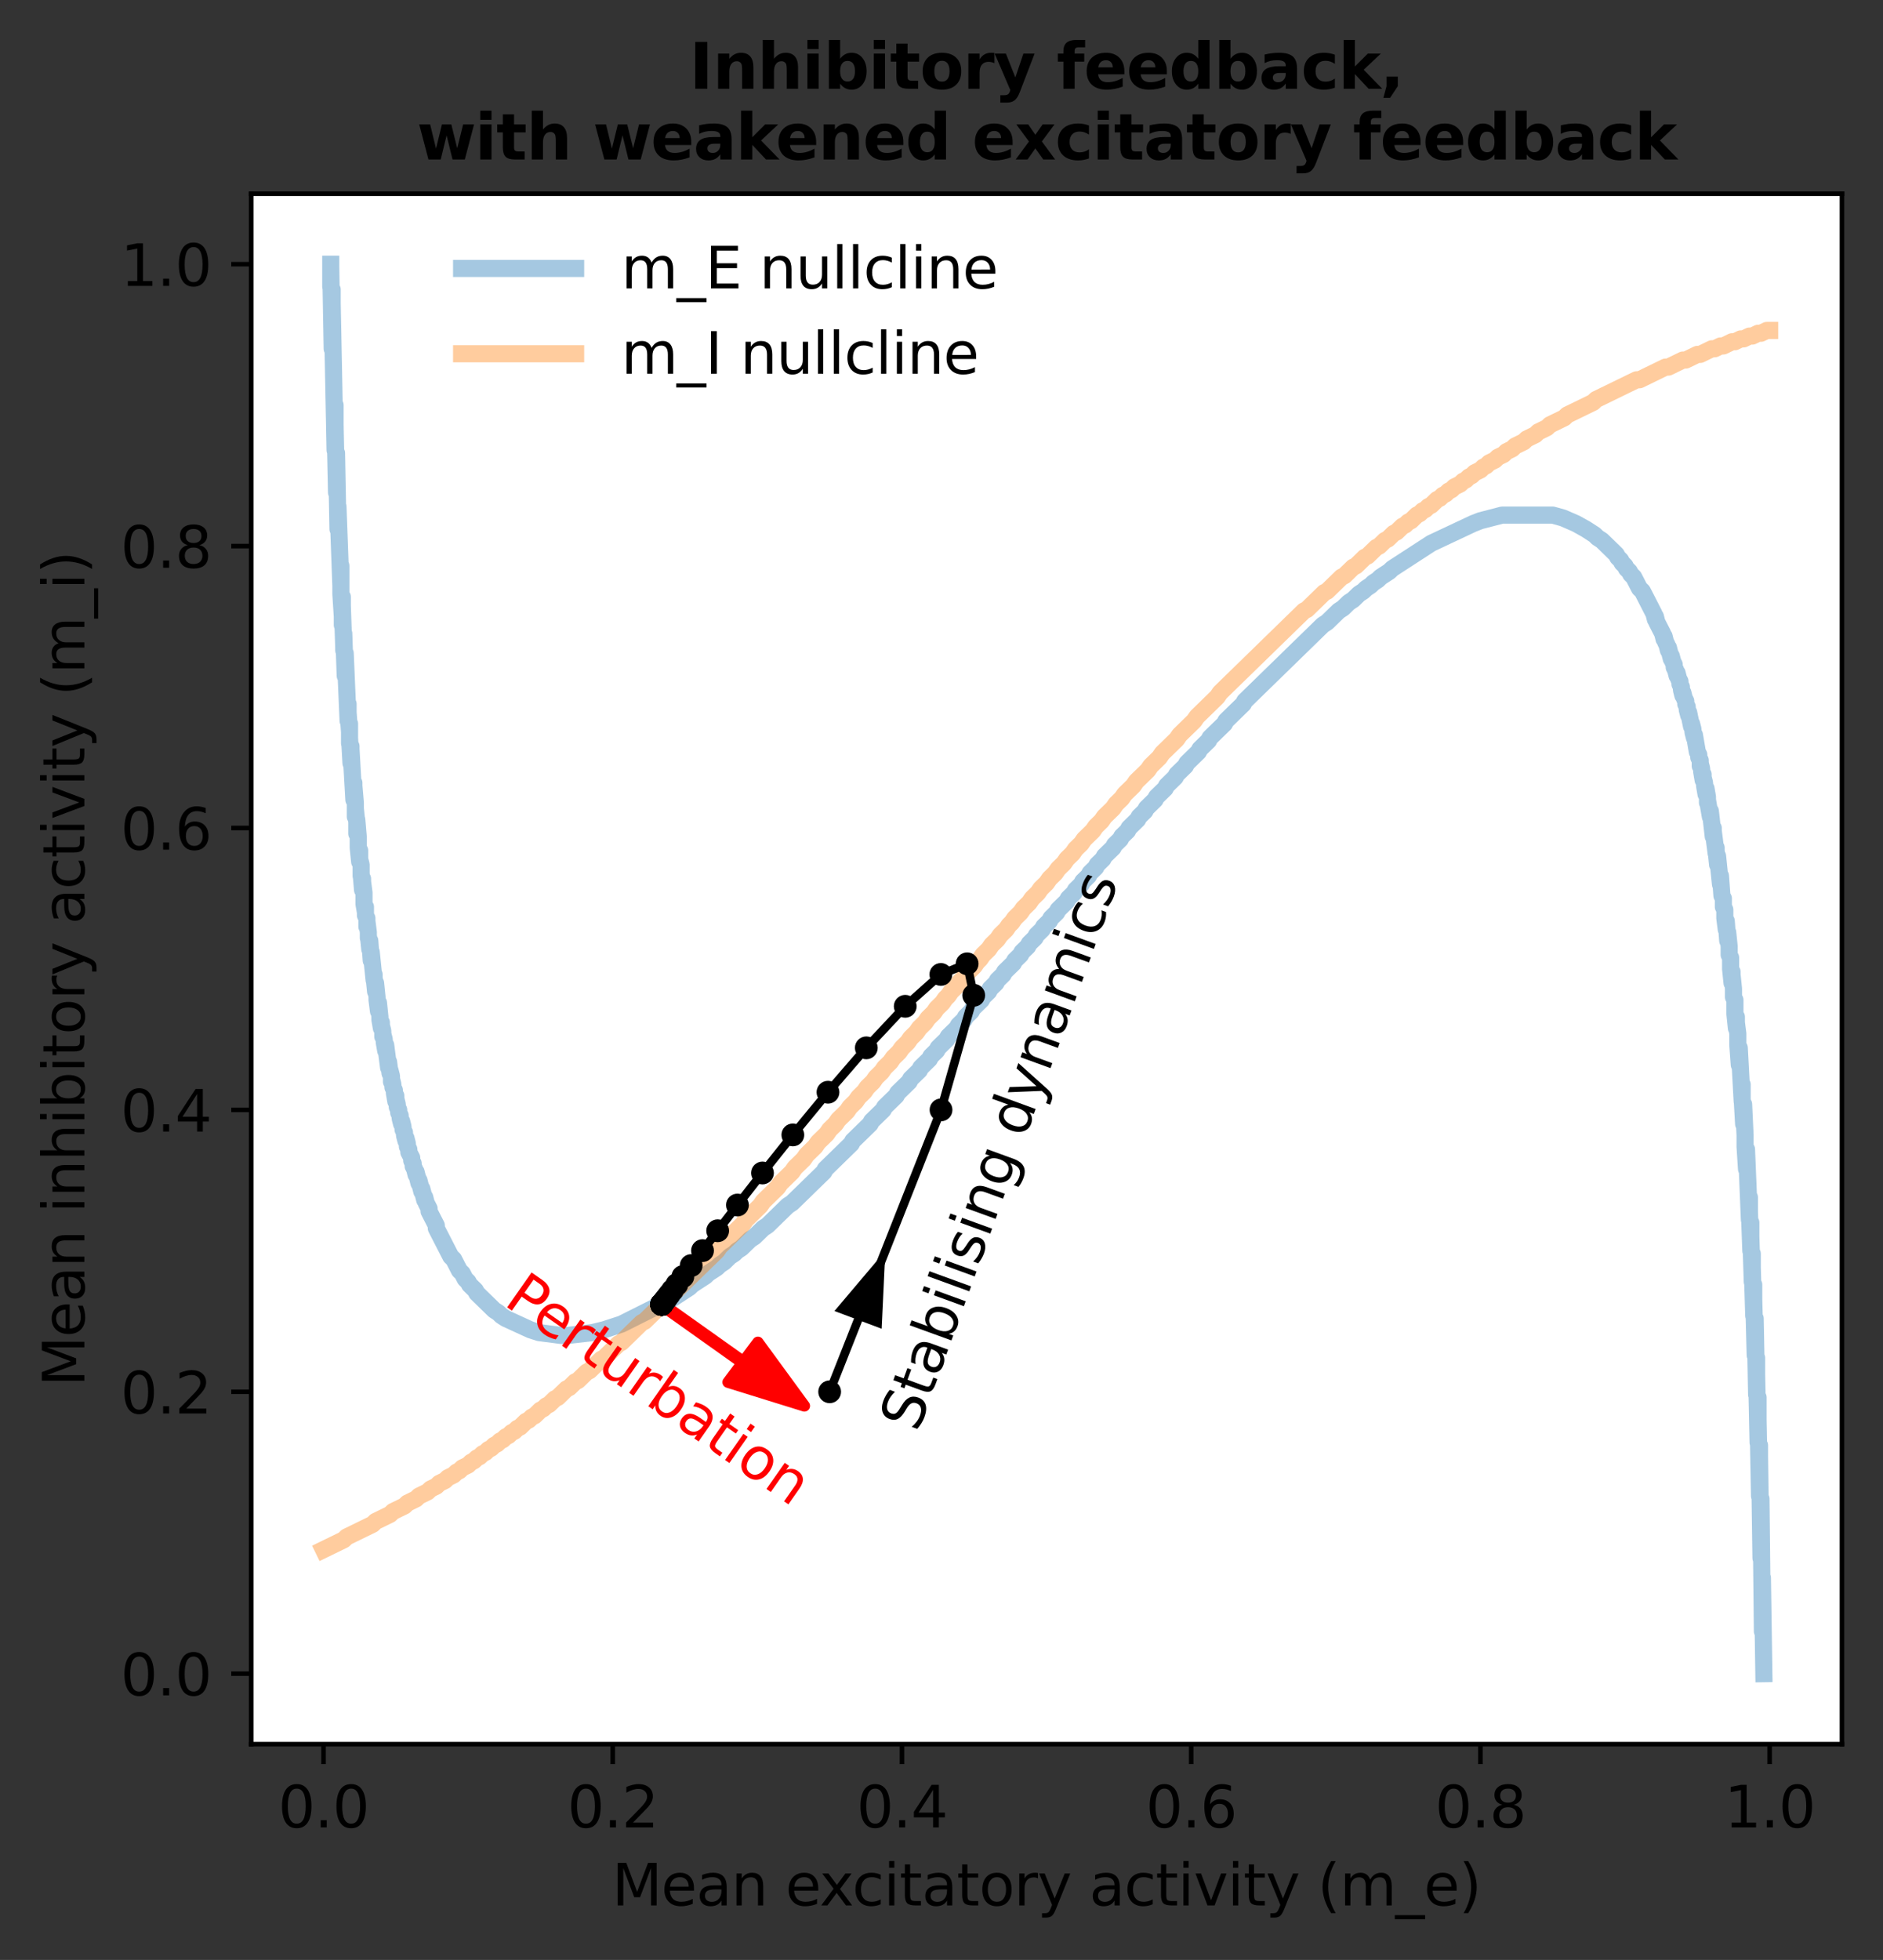 <?xml version="1.0" encoding="utf-8" standalone="no"?>
<!DOCTYPE svg PUBLIC "-//W3C//DTD SVG 1.1//EN"
  "http://www.w3.org/Graphics/SVG/1.1/DTD/svg11.dtd">
<svg xmlns:xlink="http://www.w3.org/1999/xlink" width="330.259pt" height="343.596pt" viewBox="0 0 330.259 343.596" xmlns="http://www.w3.org/2000/svg" version="1.1">
 <rect x="0" y="0" width="330.259" height="343.596" fill="#333333" stroke="none"/>
 <defs>
  <style type="text/css">*{stroke-linejoin: round; stroke-linecap: butt}</style>
 </defs>
 <g id="figure_1">
  <g id="patch_1">
   <path d="M 0 343.596 
L 330.259 343.596 
L 330.259 0 
L 0 0 
L 0 343.596 
z
" style="fill: none"/>
  </g>
  <g id="axes_1">
   <g id="patch_2">
    <path d="M 44.059 305.762 
L 323.059 305.762 
L 323.059 33.962 
L 44.059 33.962 
z
" style="fill: #ffffff"/>
   </g>
   <g id="patch_3">
    <path d="M 155.28 219.279 
L 154.637 232.939 
L 150.614 231.43 
L 145.632 244.033 
L 145.396 243.945 
L 150.377 231.341 
L 146.353 229.832 
z
" clip-path="url(#p97c9c94a8a)"/>
   </g>
   <g id="patch_4">
    <path d="M 141.075 246.46 
L 127.701 242.31 
L 130.242 238.916 
L 115.982 228.784 
L 116.131 228.584 
L 130.392 238.716 
L 132.932 235.322 
z
" clip-path="url(#p97c9c94a8a)" style="fill: #ff0000; stroke: #ff0000; stroke-width: 2; stroke-linejoin: miter"/>
   </g>
   <g id="matplotlib.axis_1">
    <g id="xtick_1">
     <g id="line2d_1">
      <defs>
       <path id="mc24de4ab36" d="M 0 0 
L 0 3.5 
" style="stroke: #000000; stroke-width: 0.8"/>
      </defs>
      <g>
       <use xlink:href="#mc24de4ab36" x="56.741" y="305.762" style="stroke: #000000; stroke-width: 0.8"/>
      </g>
     </g>
     <g id="text_1">
      <!-- 0.0 -->
      <g transform="translate(48.79 320.36)scale(0.1 -0.1)">
       <defs>
        <path id="DejaVuSans-30" d="M 2034 4250 
Q 1547 4250 1301 3770 
Q 1056 3291 1056 2328 
Q 1056 1369 1301 889 
Q 1547 409 2034 409 
Q 2525 409 2770 889 
Q 3016 1369 3016 2328 
Q 3016 3291 2770 3770 
Q 2525 4250 2034 4250 
z
M 2034 4750 
Q 2819 4750 3233 4129 
Q 3647 3509 3647 2328 
Q 3647 1150 3233 529 
Q 2819 -91 2034 -91 
Q 1250 -91 836 529 
Q 422 1150 422 2328 
Q 422 3509 836 4129 
Q 1250 4750 2034 4750 
z
" transform="scale(0.016)"/>
        <path id="DejaVuSans-2e" d="M 684 794 
L 1344 794 
L 1344 0 
L 684 0 
L 684 794 
z
" transform="scale(0.016)"/>
       </defs>
       <use xlink:href="#DejaVuSans-30"/>
       <use xlink:href="#DejaVuSans-2e" x="63.623"/>
       <use xlink:href="#DejaVuSans-30" x="95.41"/>
      </g>
     </g>
    </g>
    <g id="xtick_2">
     <g id="line2d_2">
      <g>
       <use xlink:href="#mc24de4ab36" x="107.468" y="305.762" style="stroke: #000000; stroke-width: 0.8"/>
      </g>
     </g>
     <g id="text_2">
      <!-- 0.2 -->
      <g transform="translate(99.517 320.36)scale(0.1 -0.1)">
       <defs>
        <path id="DejaVuSans-32" d="M 1228 531 
L 3431 531 
L 3431 0 
L 469 0 
L 469 531 
Q 828 903 1448 1529 
Q 2069 2156 2228 2338 
Q 2531 2678 2651 2914 
Q 2772 3150 2772 3378 
Q 2772 3750 2511 3984 
Q 2250 4219 1831 4219 
Q 1534 4219 1204 4116 
Q 875 4013 500 3803 
L 500 4441 
Q 881 4594 1212 4672 
Q 1544 4750 1819 4750 
Q 2544 4750 2975 4387 
Q 3406 4025 3406 3419 
Q 3406 3131 3298 2873 
Q 3191 2616 2906 2266 
Q 2828 2175 2409 1742 
Q 1991 1309 1228 531 
z
" transform="scale(0.016)"/>
       </defs>
       <use xlink:href="#DejaVuSans-30"/>
       <use xlink:href="#DejaVuSans-2e" x="63.623"/>
       <use xlink:href="#DejaVuSans-32" x="95.41"/>
      </g>
     </g>
    </g>
    <g id="xtick_3">
     <g id="line2d_3">
      <g>
       <use xlink:href="#mc24de4ab36" x="158.196" y="305.762" style="stroke: #000000; stroke-width: 0.8"/>
      </g>
     </g>
     <g id="text_3">
      <!-- 0.4 -->
      <g transform="translate(150.244 320.36)scale(0.1 -0.1)">
       <defs>
        <path id="DejaVuSans-34" d="M 2419 4116 
L 825 1625 
L 2419 1625 
L 2419 4116 
z
M 2253 4666 
L 3047 4666 
L 3047 1625 
L 3713 1625 
L 3713 1100 
L 3047 1100 
L 3047 0 
L 2419 0 
L 2419 1100 
L 313 1100 
L 313 1709 
L 2253 4666 
z
" transform="scale(0.016)"/>
       </defs>
       <use xlink:href="#DejaVuSans-30"/>
       <use xlink:href="#DejaVuSans-2e" x="63.623"/>
       <use xlink:href="#DejaVuSans-34" x="95.41"/>
      </g>
     </g>
    </g>
    <g id="xtick_4">
     <g id="line2d_4">
      <g>
       <use xlink:href="#mc24de4ab36" x="208.923" y="305.762" style="stroke: #000000; stroke-width: 0.8"/>
      </g>
     </g>
     <g id="text_4">
      <!-- 0.6 -->
      <g transform="translate(200.971 320.36)scale(0.1 -0.1)">
       <defs>
        <path id="DejaVuSans-36" d="M 2113 2584 
Q 1688 2584 1439 2293 
Q 1191 2003 1191 1497 
Q 1191 994 1439 701 
Q 1688 409 2113 409 
Q 2538 409 2786 701 
Q 3034 994 3034 1497 
Q 3034 2003 2786 2293 
Q 2538 2584 2113 2584 
z
M 3366 4563 
L 3366 3988 
Q 3128 4100 2886 4159 
Q 2644 4219 2406 4219 
Q 1781 4219 1451 3797 
Q 1122 3375 1075 2522 
Q 1259 2794 1537 2939 
Q 1816 3084 2150 3084 
Q 2853 3084 3261 2657 
Q 3669 2231 3669 1497 
Q 3669 778 3244 343 
Q 2819 -91 2113 -91 
Q 1303 -91 875 529 
Q 447 1150 447 2328 
Q 447 3434 972 4092 
Q 1497 4750 2381 4750 
Q 2619 4750 2861 4703 
Q 3103 4656 3366 4563 
z
" transform="scale(0.016)"/>
       </defs>
       <use xlink:href="#DejaVuSans-30"/>
       <use xlink:href="#DejaVuSans-2e" x="63.623"/>
       <use xlink:href="#DejaVuSans-36" x="95.41"/>
      </g>
     </g>
    </g>
    <g id="xtick_5">
     <g id="line2d_5">
      <g>
       <use xlink:href="#mc24de4ab36" x="259.65" y="305.762" style="stroke: #000000; stroke-width: 0.8"/>
      </g>
     </g>
     <g id="text_5">
      <!-- 0.8 -->
      <g transform="translate(251.699 320.36)scale(0.1 -0.1)">
       <defs>
        <path id="DejaVuSans-38" d="M 2034 2216 
Q 1584 2216 1326 1975 
Q 1069 1734 1069 1313 
Q 1069 891 1326 650 
Q 1584 409 2034 409 
Q 2484 409 2743 651 
Q 3003 894 3003 1313 
Q 3003 1734 2745 1975 
Q 2488 2216 2034 2216 
z
M 1403 2484 
Q 997 2584 770 2862 
Q 544 3141 544 3541 
Q 544 4100 942 4425 
Q 1341 4750 2034 4750 
Q 2731 4750 3128 4425 
Q 3525 4100 3525 3541 
Q 3525 3141 3298 2862 
Q 3072 2584 2669 2484 
Q 3125 2378 3379 2068 
Q 3634 1759 3634 1313 
Q 3634 634 3220 271 
Q 2806 -91 2034 -91 
Q 1263 -91 848 271 
Q 434 634 434 1313 
Q 434 1759 690 2068 
Q 947 2378 1403 2484 
z
M 1172 3481 
Q 1172 3119 1398 2916 
Q 1625 2713 2034 2713 
Q 2441 2713 2670 2916 
Q 2900 3119 2900 3481 
Q 2900 3844 2670 4047 
Q 2441 4250 2034 4250 
Q 1625 4250 1398 4047 
Q 1172 3844 1172 3481 
z
" transform="scale(0.016)"/>
       </defs>
       <use xlink:href="#DejaVuSans-30"/>
       <use xlink:href="#DejaVuSans-2e" x="63.623"/>
       <use xlink:href="#DejaVuSans-38" x="95.41"/>
      </g>
     </g>
    </g>
    <g id="xtick_6">
     <g id="line2d_6">
      <g>
       <use xlink:href="#mc24de4ab36" x="310.378" y="305.762" style="stroke: #000000; stroke-width: 0.8"/>
      </g>
     </g>
     <g id="text_6">
      <!-- 1.0 -->
      <g transform="translate(302.426 320.36)scale(0.1 -0.1)">
       <defs>
        <path id="DejaVuSans-31" d="M 794 531 
L 1825 531 
L 1825 4091 
L 703 3866 
L 703 4441 
L 1819 4666 
L 2450 4666 
L 2450 531 
L 3481 531 
L 3481 0 
L 794 0 
L 794 531 
z
" transform="scale(0.016)"/>
       </defs>
       <use xlink:href="#DejaVuSans-31"/>
       <use xlink:href="#DejaVuSans-2e" x="63.623"/>
       <use xlink:href="#DejaVuSans-30" x="95.41"/>
      </g>
     </g>
    </g>
    <g id="text_7">
     <!-- Mean excitatory activity (m_e) -->
     <g transform="translate(107.332 334.038)scale(0.1 -0.1)">
      <defs>
       <path id="DejaVuSans-4d" d="M 628 4666 
L 1569 4666 
L 2759 1491 
L 3956 4666 
L 4897 4666 
L 4897 0 
L 4281 0 
L 4281 4097 
L 3078 897 
L 2444 897 
L 1241 4097 
L 1241 0 
L 628 0 
L 628 4666 
z
" transform="scale(0.016)"/>
       <path id="DejaVuSans-65" d="M 3597 1894 
L 3597 1613 
L 953 1613 
Q 991 1019 1311 708 
Q 1631 397 2203 397 
Q 2534 397 2845 478 
Q 3156 559 3463 722 
L 3463 178 
Q 3153 47 2828 -22 
Q 2503 -91 2169 -91 
Q 1331 -91 842 396 
Q 353 884 353 1716 
Q 353 2575 817 3079 
Q 1281 3584 2069 3584 
Q 2775 3584 3186 3129 
Q 3597 2675 3597 1894 
z
M 3022 2063 
Q 3016 2534 2758 2815 
Q 2500 3097 2075 3097 
Q 1594 3097 1305 2825 
Q 1016 2553 972 2059 
L 3022 2063 
z
" transform="scale(0.016)"/>
       <path id="DejaVuSans-61" d="M 2194 1759 
Q 1497 1759 1228 1600 
Q 959 1441 959 1056 
Q 959 750 1161 570 
Q 1363 391 1709 391 
Q 2188 391 2477 730 
Q 2766 1069 2766 1631 
L 2766 1759 
L 2194 1759 
z
M 3341 1997 
L 3341 0 
L 2766 0 
L 2766 531 
Q 2569 213 2275 61 
Q 1981 -91 1556 -91 
Q 1019 -91 701 211 
Q 384 513 384 1019 
Q 384 1609 779 1909 
Q 1175 2209 1959 2209 
L 2766 2209 
L 2766 2266 
Q 2766 2663 2505 2880 
Q 2244 3097 1772 3097 
Q 1472 3097 1187 3025 
Q 903 2953 641 2809 
L 641 3341 
Q 956 3463 1253 3523 
Q 1550 3584 1831 3584 
Q 2591 3584 2966 3190 
Q 3341 2797 3341 1997 
z
" transform="scale(0.016)"/>
       <path id="DejaVuSans-6e" d="M 3513 2113 
L 3513 0 
L 2938 0 
L 2938 2094 
Q 2938 2591 2744 2837 
Q 2550 3084 2163 3084 
Q 1697 3084 1428 2787 
Q 1159 2491 1159 1978 
L 1159 0 
L 581 0 
L 581 3500 
L 1159 3500 
L 1159 2956 
Q 1366 3272 1645 3428 
Q 1925 3584 2291 3584 
Q 2894 3584 3203 3211 
Q 3513 2838 3513 2113 
z
" transform="scale(0.016)"/>
       <path id="DejaVuSans-20" transform="scale(0.016)"/>
       <path id="DejaVuSans-78" d="M 3513 3500 
L 2247 1797 
L 3578 0 
L 2900 0 
L 1881 1375 
L 863 0 
L 184 0 
L 1544 1831 
L 300 3500 
L 978 3500 
L 1906 2253 
L 2834 3500 
L 3513 3500 
z
" transform="scale(0.016)"/>
       <path id="DejaVuSans-63" d="M 3122 3366 
L 3122 2828 
Q 2878 2963 2633 3030 
Q 2388 3097 2138 3097 
Q 1578 3097 1268 2742 
Q 959 2388 959 1747 
Q 959 1106 1268 751 
Q 1578 397 2138 397 
Q 2388 397 2633 464 
Q 2878 531 3122 666 
L 3122 134 
Q 2881 22 2623 -34 
Q 2366 -91 2075 -91 
Q 1284 -91 818 406 
Q 353 903 353 1747 
Q 353 2603 823 3093 
Q 1294 3584 2113 3584 
Q 2378 3584 2631 3529 
Q 2884 3475 3122 3366 
z
" transform="scale(0.016)"/>
       <path id="DejaVuSans-69" d="M 603 3500 
L 1178 3500 
L 1178 0 
L 603 0 
L 603 3500 
z
M 603 4863 
L 1178 4863 
L 1178 4134 
L 603 4134 
L 603 4863 
z
" transform="scale(0.016)"/>
       <path id="DejaVuSans-74" d="M 1172 4494 
L 1172 3500 
L 2356 3500 
L 2356 3053 
L 1172 3053 
L 1172 1153 
Q 1172 725 1289 603 
Q 1406 481 1766 481 
L 2356 481 
L 2356 0 
L 1766 0 
Q 1100 0 847 248 
Q 594 497 594 1153 
L 594 3053 
L 172 3053 
L 172 3500 
L 594 3500 
L 594 4494 
L 1172 4494 
z
" transform="scale(0.016)"/>
       <path id="DejaVuSans-6f" d="M 1959 3097 
Q 1497 3097 1228 2736 
Q 959 2375 959 1747 
Q 959 1119 1226 758 
Q 1494 397 1959 397 
Q 2419 397 2687 759 
Q 2956 1122 2956 1747 
Q 2956 2369 2687 2733 
Q 2419 3097 1959 3097 
z
M 1959 3584 
Q 2709 3584 3137 3096 
Q 3566 2609 3566 1747 
Q 3566 888 3137 398 
Q 2709 -91 1959 -91 
Q 1206 -91 779 398 
Q 353 888 353 1747 
Q 353 2609 779 3096 
Q 1206 3584 1959 3584 
z
" transform="scale(0.016)"/>
       <path id="DejaVuSans-72" d="M 2631 2963 
Q 2534 3019 2420 3045 
Q 2306 3072 2169 3072 
Q 1681 3072 1420 2755 
Q 1159 2438 1159 1844 
L 1159 0 
L 581 0 
L 581 3500 
L 1159 3500 
L 1159 2956 
Q 1341 3275 1631 3429 
Q 1922 3584 2338 3584 
Q 2397 3584 2469 3576 
Q 2541 3569 2628 3553 
L 2631 2963 
z
" transform="scale(0.016)"/>
       <path id="DejaVuSans-79" d="M 2059 -325 
Q 1816 -950 1584 -1140 
Q 1353 -1331 966 -1331 
L 506 -1331 
L 506 -850 
L 844 -850 
Q 1081 -850 1212 -737 
Q 1344 -625 1503 -206 
L 1606 56 
L 191 3500 
L 800 3500 
L 1894 763 
L 2988 3500 
L 3597 3500 
L 2059 -325 
z
" transform="scale(0.016)"/>
       <path id="DejaVuSans-76" d="M 191 3500 
L 800 3500 
L 1894 563 
L 2988 3500 
L 3597 3500 
L 2284 0 
L 1503 0 
L 191 3500 
z
" transform="scale(0.016)"/>
       <path id="DejaVuSans-28" d="M 1984 4856 
Q 1566 4138 1362 3434 
Q 1159 2731 1159 2009 
Q 1159 1288 1364 580 
Q 1569 -128 1984 -844 
L 1484 -844 
Q 1016 -109 783 600 
Q 550 1309 550 2009 
Q 550 2706 781 3412 
Q 1013 4119 1484 4856 
L 1984 4856 
z
" transform="scale(0.016)"/>
       <path id="DejaVuSans-6d" d="M 3328 2828 
Q 3544 3216 3844 3400 
Q 4144 3584 4550 3584 
Q 5097 3584 5394 3201 
Q 5691 2819 5691 2113 
L 5691 0 
L 5113 0 
L 5113 2094 
Q 5113 2597 4934 2840 
Q 4756 3084 4391 3084 
Q 3944 3084 3684 2787 
Q 3425 2491 3425 1978 
L 3425 0 
L 2847 0 
L 2847 2094 
Q 2847 2600 2669 2842 
Q 2491 3084 2119 3084 
Q 1678 3084 1418 2786 
Q 1159 2488 1159 1978 
L 1159 0 
L 581 0 
L 581 3500 
L 1159 3500 
L 1159 2956 
Q 1356 3278 1631 3431 
Q 1906 3584 2284 3584 
Q 2666 3584 2933 3390 
Q 3200 3197 3328 2828 
z
" transform="scale(0.016)"/>
       <path id="DejaVuSans-5f" d="M 3263 -1063 
L 3263 -1509 
L -63 -1509 
L -63 -1063 
L 3263 -1063 
z
" transform="scale(0.016)"/>
       <path id="DejaVuSans-29" d="M 513 4856 
L 1013 4856 
Q 1481 4119 1714 3412 
Q 1947 2706 1947 2009 
Q 1947 1309 1714 600 
Q 1481 -109 1013 -844 
L 513 -844 
Q 928 -128 1133 580 
Q 1338 1288 1338 2009 
Q 1338 2731 1133 3434 
Q 928 4138 513 4856 
z
" transform="scale(0.016)"/>
      </defs>
      <use xlink:href="#DejaVuSans-4d"/>
      <use xlink:href="#DejaVuSans-65" x="86.279"/>
      <use xlink:href="#DejaVuSans-61" x="147.803"/>
      <use xlink:href="#DejaVuSans-6e" x="209.082"/>
      <use xlink:href="#DejaVuSans-20" x="272.461"/>
      <use xlink:href="#DejaVuSans-65" x="304.248"/>
      <use xlink:href="#DejaVuSans-78" x="364.021"/>
      <use xlink:href="#DejaVuSans-63" x="421.451"/>
      <use xlink:href="#DejaVuSans-69" x="476.432"/>
      <use xlink:href="#DejaVuSans-74" x="504.215"/>
      <use xlink:href="#DejaVuSans-61" x="543.424"/>
      <use xlink:href="#DejaVuSans-74" x="604.703"/>
      <use xlink:href="#DejaVuSans-6f" x="643.912"/>
      <use xlink:href="#DejaVuSans-72" x="705.094"/>
      <use xlink:href="#DejaVuSans-79" x="746.207"/>
      <use xlink:href="#DejaVuSans-20" x="805.387"/>
      <use xlink:href="#DejaVuSans-61" x="837.174"/>
      <use xlink:href="#DejaVuSans-63" x="898.453"/>
      <use xlink:href="#DejaVuSans-74" x="953.434"/>
      <use xlink:href="#DejaVuSans-69" x="992.643"/>
      <use xlink:href="#DejaVuSans-76" x="1020.426"/>
      <use xlink:href="#DejaVuSans-69" x="1079.605"/>
      <use xlink:href="#DejaVuSans-74" x="1107.389"/>
      <use xlink:href="#DejaVuSans-79" x="1146.598"/>
      <use xlink:href="#DejaVuSans-20" x="1205.777"/>
      <use xlink:href="#DejaVuSans-28" x="1237.564"/>
      <use xlink:href="#DejaVuSans-6d" x="1276.578"/>
      <use xlink:href="#DejaVuSans-5f" x="1373.99"/>
      <use xlink:href="#DejaVuSans-65" x="1423.99"/>
      <use xlink:href="#DejaVuSans-29" x="1485.514"/>
     </g>
    </g>
   </g>
   <g id="matplotlib.axis_2">
    <g id="ytick_1">
     <g id="line2d_7">
      <defs>
       <path id="mefe8248bdc" d="M 0 0 
L -3.5 0 
" style="stroke: #000000; stroke-width: 0.8"/>
      </defs>
      <g>
       <use xlink:href="#mefe8248bdc" x="44.059" y="293.407" style="stroke: #000000; stroke-width: 0.8"/>
      </g>
     </g>
     <g id="text_8">
      <!-- 0.0 -->
      <g transform="translate(21.156 297.206)scale(0.1 -0.1)">
       <use xlink:href="#DejaVuSans-30"/>
       <use xlink:href="#DejaVuSans-2e" x="63.623"/>
       <use xlink:href="#DejaVuSans-30" x="95.41"/>
      </g>
     </g>
    </g>
    <g id="ytick_2">
     <g id="line2d_8">
      <g>
       <use xlink:href="#mefe8248bdc" x="44.059" y="243.989" style="stroke: #000000; stroke-width: 0.8"/>
      </g>
     </g>
     <g id="text_9">
      <!-- 0.2 -->
      <g transform="translate(21.156 247.788)scale(0.1 -0.1)">
       <use xlink:href="#DejaVuSans-30"/>
       <use xlink:href="#DejaVuSans-2e" x="63.623"/>
       <use xlink:href="#DejaVuSans-32" x="95.41"/>
      </g>
     </g>
    </g>
    <g id="ytick_3">
     <g id="line2d_9">
      <g>
       <use xlink:href="#mefe8248bdc" x="44.059" y="194.571" style="stroke: #000000; stroke-width: 0.8"/>
      </g>
     </g>
     <g id="text_10">
      <!-- 0.4 -->
      <g transform="translate(21.156 198.37)scale(0.1 -0.1)">
       <use xlink:href="#DejaVuSans-30"/>
       <use xlink:href="#DejaVuSans-2e" x="63.623"/>
       <use xlink:href="#DejaVuSans-34" x="95.41"/>
      </g>
     </g>
    </g>
    <g id="ytick_4">
     <g id="line2d_10">
      <g>
       <use xlink:href="#mefe8248bdc" x="44.059" y="145.153" style="stroke: #000000; stroke-width: 0.8"/>
      </g>
     </g>
     <g id="text_11">
      <!-- 0.6 -->
      <g transform="translate(21.156 148.952)scale(0.1 -0.1)">
       <use xlink:href="#DejaVuSans-30"/>
       <use xlink:href="#DejaVuSans-2e" x="63.623"/>
       <use xlink:href="#DejaVuSans-36" x="95.41"/>
      </g>
     </g>
    </g>
    <g id="ytick_5">
     <g id="line2d_11">
      <g>
       <use xlink:href="#mefe8248bdc" x="44.059" y="95.735" style="stroke: #000000; stroke-width: 0.8"/>
      </g>
     </g>
     <g id="text_12">
      <!-- 0.8 -->
      <g transform="translate(21.156 99.534)scale(0.1 -0.1)">
       <use xlink:href="#DejaVuSans-30"/>
       <use xlink:href="#DejaVuSans-2e" x="63.623"/>
       <use xlink:href="#DejaVuSans-38" x="95.41"/>
      </g>
     </g>
    </g>
    <g id="ytick_6">
     <g id="line2d_12">
      <g>
       <use xlink:href="#mefe8248bdc" x="44.059" y="46.316" style="stroke: #000000; stroke-width: 0.8"/>
      </g>
     </g>
     <g id="text_13">
      <!-- 1.0 -->
      <g transform="translate(21.156 50.116)scale(0.1 -0.1)">
       <use xlink:href="#DejaVuSans-31"/>
       <use xlink:href="#DejaVuSans-2e" x="63.623"/>
       <use xlink:href="#DejaVuSans-30" x="95.41"/>
      </g>
     </g>
    </g>
    <g id="text_14">
     <!-- Mean inhibitory activity (m_i) -->
     <g transform="translate(14.798 243.057)rotate(-90)scale(0.1 -0.1)">
      <defs>
       <path id="DejaVuSans-68" d="M 3513 2113 
L 3513 0 
L 2938 0 
L 2938 2094 
Q 2938 2591 2744 2837 
Q 2550 3084 2163 3084 
Q 1697 3084 1428 2787 
Q 1159 2491 1159 1978 
L 1159 0 
L 581 0 
L 581 4863 
L 1159 4863 
L 1159 2956 
Q 1366 3272 1645 3428 
Q 1925 3584 2291 3584 
Q 2894 3584 3203 3211 
Q 3513 2838 3513 2113 
z
" transform="scale(0.016)"/>
       <path id="DejaVuSans-62" d="M 3116 1747 
Q 3116 2381 2855 2742 
Q 2594 3103 2138 3103 
Q 1681 3103 1420 2742 
Q 1159 2381 1159 1747 
Q 1159 1113 1420 752 
Q 1681 391 2138 391 
Q 2594 391 2855 752 
Q 3116 1113 3116 1747 
z
M 1159 2969 
Q 1341 3281 1617 3432 
Q 1894 3584 2278 3584 
Q 2916 3584 3314 3078 
Q 3713 2572 3713 1747 
Q 3713 922 3314 415 
Q 2916 -91 2278 -91 
Q 1894 -91 1617 61 
Q 1341 213 1159 525 
L 1159 0 
L 581 0 
L 581 4863 
L 1159 4863 
L 1159 2969 
z
" transform="scale(0.016)"/>
      </defs>
      <use xlink:href="#DejaVuSans-4d"/>
      <use xlink:href="#DejaVuSans-65" x="86.279"/>
      <use xlink:href="#DejaVuSans-61" x="147.803"/>
      <use xlink:href="#DejaVuSans-6e" x="209.082"/>
      <use xlink:href="#DejaVuSans-20" x="272.461"/>
      <use xlink:href="#DejaVuSans-69" x="304.248"/>
      <use xlink:href="#DejaVuSans-6e" x="332.031"/>
      <use xlink:href="#DejaVuSans-68" x="395.41"/>
      <use xlink:href="#DejaVuSans-69" x="458.789"/>
      <use xlink:href="#DejaVuSans-62" x="486.572"/>
      <use xlink:href="#DejaVuSans-69" x="550.049"/>
      <use xlink:href="#DejaVuSans-74" x="577.832"/>
      <use xlink:href="#DejaVuSans-6f" x="617.041"/>
      <use xlink:href="#DejaVuSans-72" x="678.223"/>
      <use xlink:href="#DejaVuSans-79" x="719.336"/>
      <use xlink:href="#DejaVuSans-20" x="778.516"/>
      <use xlink:href="#DejaVuSans-61" x="810.303"/>
      <use xlink:href="#DejaVuSans-63" x="871.582"/>
      <use xlink:href="#DejaVuSans-74" x="926.562"/>
      <use xlink:href="#DejaVuSans-69" x="965.771"/>
      <use xlink:href="#DejaVuSans-76" x="993.555"/>
      <use xlink:href="#DejaVuSans-69" x="1052.734"/>
      <use xlink:href="#DejaVuSans-74" x="1080.518"/>
      <use xlink:href="#DejaVuSans-79" x="1119.727"/>
      <use xlink:href="#DejaVuSans-20" x="1178.906"/>
      <use xlink:href="#DejaVuSans-28" x="1210.693"/>
      <use xlink:href="#DejaVuSans-6d" x="1249.707"/>
      <use xlink:href="#DejaVuSans-5f" x="1347.119"/>
      <use xlink:href="#DejaVuSans-69" x="1397.119"/>
      <use xlink:href="#DejaVuSans-29" x="1424.902"/>
     </g>
    </g>
   </g>
   <g id="line2d_13">
    <path d="M 58.009 46.316 
L 58.009 50.27 
L 58.009 46.811 
L 58.263 61.142 
L 58.263 55.706 
L 58.263 50.764 
L 58.263 53.235 
L 58.77 78.932 
L 58.77 74.979 
L 58.77 71.025 
L 58.77 74.485 
L 59.024 86.345 
L 59.024 79.921 
L 59.024 79.427 
L 59.278 92.769 
L 59.278 88.816 
L 59.785 102.653 
L 59.785 99.194 
L 59.785 104.136 
L 60.038 108.089 
L 60.038 104.63 
L 60.038 109.572 
L 60.038 106.112 
L 60.292 113.525 
L 60.292 114.019 
L 60.292 111.054 
L 60.546 118.467 
L 60.546 115.008 
L 60.546 114.513 
L 61.053 126.374 
L 61.053 125.385 
L 61.053 123.409 
L 61.053 125.88 
L 61.053 124.891 
L 61.307 128.351 
L 61.307 127.856 
L 61.307 130.327 
L 61.307 126.868 
L 61.307 129.339 
L 61.56 133.787 
L 61.56 130.821 
L 61.56 131.316 
L 62.068 140.211 
L 62.068 137.246 
L 62.068 137.74 
L 62.321 140.705 
L 62.321 143.176 
L 62.321 141.693 
L 62.575 144.164 
L 62.575 146.141 
L 62.575 143.67 
L 62.828 146.635 
L 62.828 148.612 
L 63.082 151.083 
L 63.082 150.095 
L 63.082 149.106 
L 63.082 150.589 
L 63.336 151.577 
L 63.336 153.554 
L 63.336 153.06 
L 63.589 156.025 
L 63.589 155.036 
L 63.589 154.048 
L 63.589 154.542 
L 63.843 156.519 
L 63.843 158.496 
L 64.097 159.978 
L 64.097 158.99 
L 64.097 160.472 
L 64.35 160.967 
L 64.35 162.449 
L 64.35 161.461 
L 64.604 163.437 
L 64.604 164.426 
L 64.604 163.932 
L 64.858 166.403 
L 64.858 164.92 
L 65.111 168.379 
L 65.111 166.897 
L 65.618 171.839 
L 65.618 170.85 
L 65.618 171.344 
L 65.872 173.815 
L 65.872 172.827 
L 65.872 172.333 
L 66.126 174.804 
L 66.126 175.298 
L 66.379 177.275 
L 66.379 175.792 
L 66.633 178.263 
L 66.633 178.757 
L 66.887 180.24 
L 66.887 179.251 
L 66.887 179.745 
L 67.14 180.734 
L 67.14 181.722 
L 67.14 181.228 
L 67.394 182.216 
L 67.394 182.711 
L 67.648 184.193 
L 67.648 183.699 
L 67.648 183.205 
L 68.155 187.158 
L 68.155 186.17 
L 68.408 188.147 
L 68.408 187.652 
L 68.662 188.641 
L 68.662 189.629 
L 68.662 189.135 
L 68.916 190.123 
L 68.916 190.617 
L 69.169 191.112 
L 69.169 191.606 
L 69.423 193.088 
L 69.423 192.1 
L 69.423 192.594 
L 69.677 193.583 
L 69.677 194.077 
L 69.93 194.571 
L 69.93 195.065 
L 70.184 195.559 
L 70.184 196.053 
L 70.438 197.042 
L 70.438 196.548 
L 70.691 197.536 
L 70.691 198.03 
L 70.945 198.524 
L 70.945 199.019 
L 71.198 200.007 
L 71.198 199.513 
L 71.452 200.501 
L 71.452 200.995 
L 71.706 201.489 
L 71.706 201.984 
L 72.213 202.972 
L 72.213 203.466 
L 72.467 203.96 
L 72.467 204.455 
L 72.72 204.949 
L 72.974 205.937 
L 72.974 205.443 
L 73.481 207.42 
L 73.481 206.925 
L 73.988 208.902 
L 73.988 208.408 
L 74.496 210.385 
L 74.496 209.891 
L 74.749 210.879 
L 75.257 211.867 
L 75.257 212.361 
L 76.525 214.832 
L 76.525 215.327 
L 79.061 220.268 
L 79.568 220.763 
L 80.583 222.739 
L 81.09 223.233 
L 81.598 224.222 
L 82.105 224.716 
L 82.358 225.21 
L 83.373 226.199 
L 83.627 226.693 
L 86.67 229.658 
L 87.431 230.152 
L 87.938 230.646 
L 88.699 231.14 
L 93.011 233.117 
L 94.533 233.611 
L 98.338 234.105 
L 99.606 234.105 
L 103.918 233.611 
L 105.947 233.117 
L 108.99 232.129 
L 117.868 227.681 
L 120.911 225.704 
L 121.418 225.21 
L 123.701 223.728 
L 124.208 223.233 
L 125.73 222.245 
L 126.238 221.751 
L 126.998 221.257 
L 128.013 220.268 
L 128.774 219.774 
L 129.281 219.28 
L 130.042 218.786 
L 131.564 217.303 
L 132.325 216.809 
L 133.847 215.327 
L 134.608 214.832 
L 138.158 211.373 
L 138.919 210.879 
L 144.499 205.443 
L 144.753 204.949 
L 149.318 200.501 
L 149.572 200.007 
L 152.616 197.042 
L 152.869 196.548 
L 154.898 194.571 
L 155.152 194.077 
L 157.181 192.1 
L 157.435 191.606 
L 159.464 189.629 
L 159.718 189.135 
L 161.239 187.652 
L 161.493 187.158 
L 163.015 185.676 
L 163.268 185.181 
L 164.283 184.193 
L 164.537 183.699 
L 166.058 182.216 
L 166.312 181.722 
L 167.834 180.24 
L 168.088 179.745 
L 169.102 178.757 
L 169.356 178.263 
L 170.37 177.275 
L 170.624 176.78 
L 172.146 175.298 
L 172.399 174.804 
L 173.414 173.815 
L 173.668 173.321 
L 174.682 172.333 
L 174.936 171.839 
L 175.95 170.85 
L 176.204 170.356 
L 177.726 168.873 
L 177.979 168.379 
L 178.994 167.391 
L 179.248 166.897 
L 180.262 165.908 
L 180.516 165.414 
L 181.53 164.426 
L 181.784 163.932 
L 182.798 162.943 
L 183.052 162.449 
L 184.067 161.461 
L 184.32 160.967 
L 185.335 159.978 
L 185.588 159.484 
L 187.11 158.001 
L 187.364 157.507 
L 188.378 156.519 
L 188.632 156.025 
L 189.647 155.036 
L 189.9 154.542 
L 190.915 153.554 
L 191.168 153.06 
L 192.183 152.071 
L 192.437 151.577 
L 193.451 150.589 
L 193.705 150.095 
L 195.227 148.612 
L 195.48 148.118 
L 196.495 147.129 
L 196.748 146.635 
L 197.763 145.647 
L 198.017 145.153 
L 199.538 143.67 
L 199.792 143.176 
L 200.807 142.188 
L 201.06 141.693 
L 202.582 140.211 
L 202.836 139.717 
L 204.358 138.234 
L 204.611 137.74 
L 206.133 136.257 
L 206.387 135.763 
L 207.908 134.281 
L 208.162 133.787 
L 210.191 131.81 
L 210.445 131.316 
L 211.967 129.833 
L 212.22 129.339 
L 214.757 126.868 
L 215.01 126.374 
L 218.054 123.409 
L 218.308 122.915 
L 232.004 109.572 
L 232.765 109.077 
L 234.794 107.101 
L 235.555 106.607 
L 236.569 105.618 
L 237.33 105.124 
L 238.345 104.136 
L 239.106 103.641 
L 239.613 103.147 
L 240.374 102.653 
L 240.881 102.159 
L 241.642 101.665 
L 242.149 101.171 
L 243.671 100.182 
L 244.178 99.688 
L 251.027 95.24 
L 258.382 91.781 
L 259.65 91.287 
L 263.455 90.299 
L 272.332 90.299 
L 274.108 90.793 
L 276.39 91.781 
L 278.166 92.769 
L 279.688 93.758 
L 280.195 94.252 
L 280.956 94.746 
L 283.492 97.217 
L 283.746 97.711 
L 284.253 98.205 
L 284.507 98.7 
L 285.014 99.194 
L 285.268 99.688 
L 285.775 100.182 
L 286.028 100.676 
L 286.536 101.171 
L 287.55 103.147 
L 288.058 103.641 
L 290.087 107.595 
L 290.34 108.583 
L 290.34 108.089 
L 290.594 109.077 
L 291.608 111.054 
L 291.862 112.043 
L 291.862 111.548 
L 292.116 112.537 
L 292.369 113.031 
L 292.623 114.019 
L 292.623 113.525 
L 293.13 115.502 
L 293.13 115.008 
L 293.384 115.996 
L 293.638 116.49 
L 293.638 116.984 
L 293.891 117.479 
L 294.145 118.467 
L 294.145 117.973 
L 294.398 118.961 
L 294.652 119.455 
L 294.652 119.949 
L 294.906 120.444 
L 294.906 120.938 
L 295.159 121.926 
L 295.159 121.432 
L 295.413 122.42 
L 295.667 122.915 
L 295.667 123.409 
L 295.92 123.903 
L 295.92 124.397 
L 296.174 125.385 
L 296.174 124.891 
L 296.681 127.362 
L 296.681 126.868 
L 296.935 127.856 
L 296.935 128.351 
L 297.188 129.339 
L 297.188 128.845 
L 297.696 131.81 
L 297.949 132.304 
L 297.949 132.798 
L 298.203 133.292 
L 298.203 134.281 
L 298.203 133.787 
L 298.457 134.775 
L 298.457 135.269 
L 298.71 136.752 
L 298.71 135.763 
L 298.71 136.257 
L 298.964 137.246 
L 298.964 137.74 
L 299.218 139.223 
L 299.218 138.728 
L 299.218 138.234 
L 299.471 139.717 
L 299.471 140.705 
L 299.471 140.211 
L 299.978 143.176 
L 299.978 142.682 
L 299.978 142.188 
L 300.486 146.635 
L 300.486 145.153 
L 300.486 145.647 
L 300.993 149.6 
L 300.993 148.612 
L 300.993 149.106 
L 301.247 151.577 
L 301.247 151.083 
L 301.247 150.095 
L 301.754 155.036 
L 301.754 153.554 
L 302.008 157.013 
L 302.261 157.507 
L 302.261 158.99 
L 302.515 159.484 
L 302.515 160.967 
L 302.768 162.943 
L 302.768 162.449 
L 302.768 161.461 
L 303.022 164.92 
L 303.022 163.437 
L 303.276 165.908 
L 303.276 167.391 
L 303.529 167.885 
L 303.529 169.862 
L 303.783 172.333 
L 303.783 171.344 
L 303.783 170.356 
L 303.783 170.85 
L 304.037 173.321 
L 304.037 174.804 
L 304.29 175.298 
L 304.29 177.769 
L 304.544 180.24 
L 304.544 179.745 
L 304.544 178.263 
L 304.544 179.251 
L 304.798 181.228 
L 304.798 183.205 
L 305.051 186.664 
L 305.051 183.699 
L 305.558 193.088 
L 305.558 190.123 
L 305.558 192.594 
L 305.812 197.042 
L 305.812 195.065 
L 305.812 193.583 
L 306.066 199.019 
L 306.066 200.995 
L 306.319 204.949 
L 306.319 203.96 
L 306.319 201.489 
L 306.827 213.844 
L 306.827 211.867 
L 306.827 209.891 
L 306.827 212.361 
L 307.08 219.28 
L 307.08 216.315 
L 307.08 214.338 
L 307.08 216.809 
L 307.334 224.716 
L 307.334 221.751 
L 307.334 219.774 
L 307.334 222.245 
L 307.588 230.646 
L 307.588 226.693 
L 307.588 225.21 
L 307.588 227.681 
L 307.841 237.565 
L 307.841 233.611 
L 307.841 231.14 
L 308.095 244.483 
L 308.095 240.036 
L 308.095 238.059 
L 308.095 241.024 
L 308.348 252.884 
L 308.348 247.943 
L 308.348 244.977 
L 308.348 248.931 
L 308.602 262.274 
L 308.602 257.332 
L 308.602 253.379 
L 308.602 257.826 
L 308.602 255.355 
L 308.856 273.146 
L 308.856 267.71 
L 308.856 262.768 
L 309.109 285.995 
L 309.109 276.605 
L 309.363 293.407 
L 309.363 293.407 
" clip-path="url(#p97c9c94a8a)" style="fill: none; stroke: #1f77b4; stroke-opacity: 0.4; stroke-width: 3; stroke-linecap: square"/>
   </g>
   <g id="line2d_14">
    <path d="M 56.741 271.663 
L 60.292 269.934 
L 60.799 269.439 
L 65.365 267.216 
L 65.872 266.721 
L 68.408 265.486 
L 68.916 264.992 
L 70.945 264.003 
L 71.452 263.509 
L 72.974 262.768 
L 73.481 262.274 
L 75.003 261.533 
L 75.51 261.038 
L 76.525 260.544 
L 77.032 260.05 
L 78.047 259.556 
L 78.554 259.062 
L 79.568 258.567 
L 80.076 258.073 
L 80.583 257.826 
L 81.09 257.332 
L 82.105 256.838 
L 82.612 256.344 
L 83.119 256.097 
L 83.627 255.602 
L 84.134 255.355 
L 84.641 254.861 
L 85.148 254.614 
L 85.656 254.12 
L 86.163 253.873 
L 86.67 253.379 
L 87.178 253.131 
L 87.685 252.637 
L 88.192 252.39 
L 88.699 251.896 
L 89.207 251.649 
L 89.714 251.155 
L 90.221 250.908 
L 90.728 250.413 
L 91.236 250.166 
L 92.25 249.178 
L 92.758 248.931 
L 93.265 248.437 
L 93.772 248.19 
L 94.787 247.201 
L 95.294 246.954 
L 95.801 246.46 
L 96.308 246.213 
L 97.323 245.225 
L 97.83 244.977 
L 99.352 243.495 
L 99.859 243.248 
L 100.874 242.259 
L 101.381 242.012 
L 102.903 240.53 
L 103.41 240.283 
L 105.439 238.306 
L 105.947 238.059 
L 108.483 235.588 
L 108.99 235.341 
L 112.541 231.882 
L 113.048 231.635 
L 125.73 219.28 
L 126.238 218.539 
L 130.296 214.585 
L 130.803 213.844 
L 133.339 211.373 
L 133.847 210.632 
L 136.383 208.161 
L 136.89 207.42 
L 138.919 205.443 
L 139.427 204.702 
L 140.948 203.219 
L 141.456 202.478 
L 142.978 200.995 
L 143.485 200.254 
L 145.007 198.771 
L 145.514 198.03 
L 146.528 197.042 
L 147.036 196.301 
L 148.558 194.818 
L 149.065 194.077 
L 150.079 193.088 
L 150.587 192.347 
L 151.601 191.359 
L 152.108 190.617 
L 153.123 189.629 
L 153.63 188.888 
L 154.645 187.899 
L 155.152 187.158 
L 156.167 186.17 
L 156.674 185.429 
L 157.688 184.44 
L 158.196 183.699 
L 159.21 182.711 
L 159.718 181.969 
L 160.732 180.981 
L 161.239 180.24 
L 162.254 179.251 
L 162.761 178.51 
L 163.776 177.522 
L 164.283 176.78 
L 165.298 175.792 
L 165.805 175.051 
L 166.312 174.557 
L 166.819 173.815 
L 167.834 172.827 
L 168.341 172.086 
L 169.356 171.097 
L 169.863 170.356 
L 170.878 169.368 
L 171.385 168.626 
L 171.892 168.132 
L 172.399 167.391 
L 173.414 166.403 
L 173.921 165.661 
L 174.936 164.673 
L 175.443 163.932 
L 176.458 162.943 
L 176.965 162.202 
L 177.472 161.708 
L 177.979 160.967 
L 178.994 159.978 
L 179.501 159.237 
L 180.516 158.249 
L 181.023 157.507 
L 182.038 156.519 
L 182.545 155.778 
L 183.559 154.789 
L 184.067 154.048 
L 185.081 153.06 
L 185.588 152.318 
L 186.603 151.33 
L 187.11 150.589 
L 188.125 149.6 
L 188.632 148.859 
L 189.647 147.871 
L 190.154 147.129 
L 191.676 145.647 
L 192.183 144.906 
L 193.198 143.917 
L 193.705 143.176 
L 195.227 141.693 
L 195.734 140.952 
L 196.748 139.964 
L 197.256 139.223 
L 198.778 137.74 
L 199.285 136.999 
L 201.314 135.022 
L 201.821 134.281 
L 203.343 132.798 
L 203.85 132.057 
L 206.387 129.586 
L 206.894 128.845 
L 209.43 126.374 
L 209.938 125.633 
L 213.488 122.173 
L 213.996 121.432 
L 228.707 107.101 
L 229.214 106.854 
L 232.258 103.889 
L 232.765 103.641 
L 235.301 101.171 
L 235.808 100.923 
L 237.33 99.441 
L 237.838 99.194 
L 239.359 97.711 
L 239.867 97.464 
L 241.388 95.982 
L 241.896 95.735 
L 242.91 94.746 
L 243.418 94.499 
L 244.432 93.511 
L 244.939 93.264 
L 245.954 92.275 
L 246.461 92.028 
L 246.968 91.534 
L 247.476 91.287 
L 248.49 90.299 
L 248.998 90.051 
L 249.505 89.557 
L 250.012 89.31 
L 250.519 88.816 
L 251.027 88.569 
L 252.041 87.581 
L 252.548 87.333 
L 253.056 86.839 
L 253.563 86.592 
L 254.07 86.098 
L 254.578 85.851 
L 255.085 85.357 
L 256.099 84.863 
L 256.607 84.368 
L 257.114 84.121 
L 257.621 83.627 
L 258.128 83.38 
L 258.636 82.886 
L 259.65 82.392 
L 260.158 81.897 
L 260.665 81.65 
L 261.172 81.156 
L 262.187 80.662 
L 262.694 80.168 
L 263.708 79.674 
L 264.216 79.179 
L 265.23 78.685 
L 265.738 78.191 
L 267.259 77.45 
L 267.767 76.956 
L 269.288 76.214 
L 269.796 75.72 
L 271.318 74.979 
L 271.825 74.485 
L 274.361 73.249 
L 274.868 72.755 
L 279.434 70.531 
L 279.941 70.037 
L 287.043 66.578 
L 287.55 66.578 
L 292.116 64.354 
L 292.623 64.354 
L 295.159 63.119 
L 295.667 63.119 
L 297.696 62.13 
L 298.203 62.13 
L 300.232 61.142 
L 300.739 61.142 
L 301.754 60.648 
L 302.261 60.648 
L 303.783 59.906 
L 304.29 59.906 
L 305.305 59.412 
L 305.812 59.412 
L 306.827 58.918 
L 307.334 58.918 
L 308.348 58.424 
L 308.856 58.424 
L 309.87 57.93 
L 310.378 57.93 
L 310.378 57.93 
" clip-path="url(#p97c9c94a8a)" style="fill: none; stroke: #ff7f0e; stroke-opacity: 0.4; stroke-width: 3; stroke-linecap: square"/>
   </g>
   <g id="line2d_15">
    <path d="M 145.514 243.989 
L 165.046 194.57 
L 170.779 174.485 
L 169.629 168.959 
L 165.018 170.83 
L 158.77 176.41 
L 151.942 183.695 
L 145.219 191.475 
L 139.058 198.956 
L 133.73 205.633 
L 129.343 211.252 
L 125.873 215.76 
L 123.215 219.244 
L 121.228 221.862 
L 119.767 223.79 
L 118.708 225.189 
L 117.945 226.197 
L 117.399 226.917 
L 117.01 227.43 
L 116.733 227.795 
L 116.536 228.054 
L 116.397 228.237 
L 116.298 228.367 
L 116.227 228.46 
L 116.178 228.525 
L 116.142 228.571 
L 116.117 228.604 
L 116.1 228.627 
L 116.087 228.644 
L 116.078 228.655 
L 116.072 228.664 
L 116.067 228.67 
L 116.064 228.674 
L 116.062 228.677 
L 116.06 228.679 
L 116.059 228.68 
L 116.058 228.681 
L 116.058 228.682 
L 116.057 228.683 
L 116.057 228.683 
L 116.057 228.683 
L 116.057 228.683 
L 116.057 228.684 
L 116.057 228.684 
L 116.057 228.684 
L 116.057 228.684 
L 116.057 228.684 
L 116.057 228.684 
L 116.056 228.684 
L 116.056 228.684 
" clip-path="url(#p97c9c94a8a)" style="fill: none; stroke: #000000; stroke-width: 1.5; stroke-linecap: square"/>
    <defs>
     <path id="mbef4f72cbc" d="M 0 1.5 
C 0.398 1.5 0.779 1.342 1.061 1.061 
C 1.342 0.779 1.5 0.398 1.5 0 
C 1.5 -0.398 1.342 -0.779 1.061 -1.061 
C 0.779 -1.342 0.398 -1.5 0 -1.5 
C -0.398 -1.5 -0.779 -1.342 -1.061 -1.061 
C -1.342 -0.779 -1.5 -0.398 -1.5 0 
C -1.5 0.398 -1.342 0.779 -1.061 1.061 
C -0.779 1.342 -0.398 1.5 0 1.5 
z
" style="stroke: #000000"/>
    </defs>
    <g clip-path="url(#p97c9c94a8a)">
     <use xlink:href="#mbef4f72cbc" x="145.514" y="243.989" style="stroke: #000000"/>
     <use xlink:href="#mbef4f72cbc" x="165.046" y="194.57" style="stroke: #000000"/>
     <use xlink:href="#mbef4f72cbc" x="170.779" y="174.485" style="stroke: #000000"/>
     <use xlink:href="#mbef4f72cbc" x="169.629" y="168.959" style="stroke: #000000"/>
     <use xlink:href="#mbef4f72cbc" x="165.018" y="170.83" style="stroke: #000000"/>
     <use xlink:href="#mbef4f72cbc" x="158.77" y="176.41" style="stroke: #000000"/>
     <use xlink:href="#mbef4f72cbc" x="151.942" y="183.695" style="stroke: #000000"/>
     <use xlink:href="#mbef4f72cbc" x="145.219" y="191.475" style="stroke: #000000"/>
     <use xlink:href="#mbef4f72cbc" x="139.058" y="198.956" style="stroke: #000000"/>
     <use xlink:href="#mbef4f72cbc" x="133.73" y="205.633" style="stroke: #000000"/>
     <use xlink:href="#mbef4f72cbc" x="129.343" y="211.252" style="stroke: #000000"/>
     <use xlink:href="#mbef4f72cbc" x="125.873" y="215.76" style="stroke: #000000"/>
     <use xlink:href="#mbef4f72cbc" x="123.215" y="219.244" style="stroke: #000000"/>
     <use xlink:href="#mbef4f72cbc" x="121.228" y="221.862" style="stroke: #000000"/>
     <use xlink:href="#mbef4f72cbc" x="119.767" y="223.79" style="stroke: #000000"/>
     <use xlink:href="#mbef4f72cbc" x="118.708" y="225.189" style="stroke: #000000"/>
     <use xlink:href="#mbef4f72cbc" x="117.945" y="226.197" style="stroke: #000000"/>
     <use xlink:href="#mbef4f72cbc" x="117.399" y="226.917" style="stroke: #000000"/>
     <use xlink:href="#mbef4f72cbc" x="117.01" y="227.43" style="stroke: #000000"/>
     <use xlink:href="#mbef4f72cbc" x="116.733" y="227.795" style="stroke: #000000"/>
     <use xlink:href="#mbef4f72cbc" x="116.536" y="228.054" style="stroke: #000000"/>
     <use xlink:href="#mbef4f72cbc" x="116.397" y="228.237" style="stroke: #000000"/>
     <use xlink:href="#mbef4f72cbc" x="116.298" y="228.367" style="stroke: #000000"/>
     <use xlink:href="#mbef4f72cbc" x="116.227" y="228.46" style="stroke: #000000"/>
     <use xlink:href="#mbef4f72cbc" x="116.178" y="228.525" style="stroke: #000000"/>
     <use xlink:href="#mbef4f72cbc" x="116.142" y="228.571" style="stroke: #000000"/>
     <use xlink:href="#mbef4f72cbc" x="116.117" y="228.604" style="stroke: #000000"/>
     <use xlink:href="#mbef4f72cbc" x="116.1" y="228.627" style="stroke: #000000"/>
     <use xlink:href="#mbef4f72cbc" x="116.087" y="228.644" style="stroke: #000000"/>
     <use xlink:href="#mbef4f72cbc" x="116.078" y="228.655" style="stroke: #000000"/>
     <use xlink:href="#mbef4f72cbc" x="116.072" y="228.664" style="stroke: #000000"/>
     <use xlink:href="#mbef4f72cbc" x="116.067" y="228.67" style="stroke: #000000"/>
     <use xlink:href="#mbef4f72cbc" x="116.064" y="228.674" style="stroke: #000000"/>
     <use xlink:href="#mbef4f72cbc" x="116.062" y="228.677" style="stroke: #000000"/>
     <use xlink:href="#mbef4f72cbc" x="116.06" y="228.679" style="stroke: #000000"/>
     <use xlink:href="#mbef4f72cbc" x="116.059" y="228.68" style="stroke: #000000"/>
     <use xlink:href="#mbef4f72cbc" x="116.058" y="228.681" style="stroke: #000000"/>
     <use xlink:href="#mbef4f72cbc" x="116.058" y="228.682" style="stroke: #000000"/>
     <use xlink:href="#mbef4f72cbc" x="116.057" y="228.683" style="stroke: #000000"/>
     <use xlink:href="#mbef4f72cbc" x="116.057" y="228.683" style="stroke: #000000"/>
     <use xlink:href="#mbef4f72cbc" x="116.057" y="228.683" style="stroke: #000000"/>
     <use xlink:href="#mbef4f72cbc" x="116.057" y="228.683" style="stroke: #000000"/>
     <use xlink:href="#mbef4f72cbc" x="116.057" y="228.684" style="stroke: #000000"/>
     <use xlink:href="#mbef4f72cbc" x="116.057" y="228.684" style="stroke: #000000"/>
     <use xlink:href="#mbef4f72cbc" x="116.057" y="228.684" style="stroke: #000000"/>
     <use xlink:href="#mbef4f72cbc" x="116.057" y="228.684" style="stroke: #000000"/>
     <use xlink:href="#mbef4f72cbc" x="116.057" y="228.684" style="stroke: #000000"/>
     <use xlink:href="#mbef4f72cbc" x="116.057" y="228.684" style="stroke: #000000"/>
     <use xlink:href="#mbef4f72cbc" x="116.056" y="228.684" style="stroke: #000000"/>
     <use xlink:href="#mbef4f72cbc" x="116.056" y="228.684" style="stroke: #000000"/>
    </g>
   </g>
   <g id="patch_5">
    <path d="M 44.059 305.762 
L 44.059 33.962 
" style="fill: none; stroke: #000000; stroke-width: 0.8; stroke-linejoin: miter; stroke-linecap: square"/>
   </g>
   <g id="patch_6">
    <path d="M 323.059 305.762 
L 323.059 33.962 
" style="fill: none; stroke: #000000; stroke-width: 0.8; stroke-linejoin: miter; stroke-linecap: square"/>
   </g>
   <g id="patch_7">
    <path d="M 44.059 305.762 
L 323.059 305.762 
" style="fill: none; stroke: #000000; stroke-width: 0.8; stroke-linejoin: miter; stroke-linecap: square"/>
   </g>
   <g id="patch_8">
    <path d="M 44.059 33.962 
L 323.059 33.962 
" style="fill: none; stroke: #000000; stroke-width: 0.8; stroke-linejoin: miter; stroke-linecap: square"/>
   </g>
   <g id="text_15">
    <!-- Perturbation -->
    <g style="fill: #ff0000" transform="translate(88.129 228.61)rotate(-325)scale(0.1 -0.1)">
     <defs>
      <path id="DejaVuSans-50" d="M 1259 4147 
L 1259 2394 
L 2053 2394 
Q 2494 2394 2734 2622 
Q 2975 2850 2975 3272 
Q 2975 3691 2734 3919 
Q 2494 4147 2053 4147 
L 1259 4147 
z
M 628 4666 
L 2053 4666 
Q 2838 4666 3239 4311 
Q 3641 3956 3641 3272 
Q 3641 2581 3239 2228 
Q 2838 1875 2053 1875 
L 1259 1875 
L 1259 0 
L 628 0 
L 628 4666 
z
" transform="scale(0.016)"/>
      <path id="DejaVuSans-75" d="M 544 1381 
L 544 3500 
L 1119 3500 
L 1119 1403 
Q 1119 906 1312 657 
Q 1506 409 1894 409 
Q 2359 409 2629 706 
Q 2900 1003 2900 1516 
L 2900 3500 
L 3475 3500 
L 3475 0 
L 2900 0 
L 2900 538 
Q 2691 219 2414 64 
Q 2138 -91 1772 -91 
Q 1169 -91 856 284 
Q 544 659 544 1381 
z
M 1991 3584 
L 1991 3584 
z
" transform="scale(0.016)"/>
     </defs>
     <use xlink:href="#DejaVuSans-50"/>
     <use xlink:href="#DejaVuSans-65" x="56.678"/>
     <use xlink:href="#DejaVuSans-72" x="118.201"/>
     <use xlink:href="#DejaVuSans-74" x="159.314"/>
     <use xlink:href="#DejaVuSans-75" x="198.523"/>
     <use xlink:href="#DejaVuSans-72" x="261.902"/>
     <use xlink:href="#DejaVuSans-62" x="303.016"/>
     <use xlink:href="#DejaVuSans-61" x="366.492"/>
     <use xlink:href="#DejaVuSans-74" x="427.771"/>
     <use xlink:href="#DejaVuSans-69" x="466.98"/>
     <use xlink:href="#DejaVuSans-6f" x="494.764"/>
     <use xlink:href="#DejaVuSans-6e" x="555.945"/>
    </g>
   </g>
   <g id="text_16">
    <!-- Stabilising dynamics -->
    <g transform="translate(160.948 251.27)rotate(-70)scale(0.1 -0.1)">
     <defs>
      <path id="DejaVuSans-53" d="M 3425 4513 
L 3425 3897 
Q 3066 4069 2747 4153 
Q 2428 4238 2131 4238 
Q 1616 4238 1336 4038 
Q 1056 3838 1056 3469 
Q 1056 3159 1242 3001 
Q 1428 2844 1947 2747 
L 2328 2669 
Q 3034 2534 3370 2195 
Q 3706 1856 3706 1288 
Q 3706 609 3251 259 
Q 2797 -91 1919 -91 
Q 1588 -91 1214 -16 
Q 841 59 441 206 
L 441 856 
Q 825 641 1194 531 
Q 1563 422 1919 422 
Q 2459 422 2753 634 
Q 3047 847 3047 1241 
Q 3047 1584 2836 1778 
Q 2625 1972 2144 2069 
L 1759 2144 
Q 1053 2284 737 2584 
Q 422 2884 422 3419 
Q 422 4038 858 4394 
Q 1294 4750 2059 4750 
Q 2388 4750 2728 4690 
Q 3069 4631 3425 4513 
z
" transform="scale(0.016)"/>
      <path id="DejaVuSans-6c" d="M 603 4863 
L 1178 4863 
L 1178 0 
L 603 0 
L 603 4863 
z
" transform="scale(0.016)"/>
      <path id="DejaVuSans-73" d="M 2834 3397 
L 2834 2853 
Q 2591 2978 2328 3040 
Q 2066 3103 1784 3103 
Q 1356 3103 1142 2972 
Q 928 2841 928 2578 
Q 928 2378 1081 2264 
Q 1234 2150 1697 2047 
L 1894 2003 
Q 2506 1872 2764 1633 
Q 3022 1394 3022 966 
Q 3022 478 2636 193 
Q 2250 -91 1575 -91 
Q 1294 -91 989 -36 
Q 684 19 347 128 
L 347 722 
Q 666 556 975 473 
Q 1284 391 1588 391 
Q 1994 391 2212 530 
Q 2431 669 2431 922 
Q 2431 1156 2273 1281 
Q 2116 1406 1581 1522 
L 1381 1569 
Q 847 1681 609 1914 
Q 372 2147 372 2553 
Q 372 3047 722 3315 
Q 1072 3584 1716 3584 
Q 2034 3584 2315 3537 
Q 2597 3491 2834 3397 
z
" transform="scale(0.016)"/>
      <path id="DejaVuSans-67" d="M 2906 1791 
Q 2906 2416 2648 2759 
Q 2391 3103 1925 3103 
Q 1463 3103 1205 2759 
Q 947 2416 947 1791 
Q 947 1169 1205 825 
Q 1463 481 1925 481 
Q 2391 481 2648 825 
Q 2906 1169 2906 1791 
z
M 3481 434 
Q 3481 -459 3084 -895 
Q 2688 -1331 1869 -1331 
Q 1566 -1331 1297 -1286 
Q 1028 -1241 775 -1147 
L 775 -588 
Q 1028 -725 1275 -790 
Q 1522 -856 1778 -856 
Q 2344 -856 2625 -561 
Q 2906 -266 2906 331 
L 2906 616 
Q 2728 306 2450 153 
Q 2172 0 1784 0 
Q 1141 0 747 490 
Q 353 981 353 1791 
Q 353 2603 747 3093 
Q 1141 3584 1784 3584 
Q 2172 3584 2450 3431 
Q 2728 3278 2906 2969 
L 2906 3500 
L 3481 3500 
L 3481 434 
z
" transform="scale(0.016)"/>
      <path id="DejaVuSans-64" d="M 2906 2969 
L 2906 4863 
L 3481 4863 
L 3481 0 
L 2906 0 
L 2906 525 
Q 2725 213 2448 61 
Q 2172 -91 1784 -91 
Q 1150 -91 751 415 
Q 353 922 353 1747 
Q 353 2572 751 3078 
Q 1150 3584 1784 3584 
Q 2172 3584 2448 3432 
Q 2725 3281 2906 2969 
z
M 947 1747 
Q 947 1113 1208 752 
Q 1469 391 1925 391 
Q 2381 391 2643 752 
Q 2906 1113 2906 1747 
Q 2906 2381 2643 2742 
Q 2381 3103 1925 3103 
Q 1469 3103 1208 2742 
Q 947 2381 947 1747 
z
" transform="scale(0.016)"/>
     </defs>
     <use xlink:href="#DejaVuSans-53"/>
     <use xlink:href="#DejaVuSans-74" x="63.477"/>
     <use xlink:href="#DejaVuSans-61" x="102.686"/>
     <use xlink:href="#DejaVuSans-62" x="163.965"/>
     <use xlink:href="#DejaVuSans-69" x="227.441"/>
     <use xlink:href="#DejaVuSans-6c" x="255.225"/>
     <use xlink:href="#DejaVuSans-69" x="283.008"/>
     <use xlink:href="#DejaVuSans-73" x="310.791"/>
     <use xlink:href="#DejaVuSans-69" x="362.891"/>
     <use xlink:href="#DejaVuSans-6e" x="390.674"/>
     <use xlink:href="#DejaVuSans-67" x="454.053"/>
     <use xlink:href="#DejaVuSans-20" x="517.529"/>
     <use xlink:href="#DejaVuSans-64" x="549.316"/>
     <use xlink:href="#DejaVuSans-79" x="612.793"/>
     <use xlink:href="#DejaVuSans-6e" x="671.973"/>
     <use xlink:href="#DejaVuSans-61" x="735.352"/>
     <use xlink:href="#DejaVuSans-6d" x="796.631"/>
     <use xlink:href="#DejaVuSans-69" x="894.043"/>
     <use xlink:href="#DejaVuSans-63" x="921.826"/>
     <use xlink:href="#DejaVuSans-73" x="976.807"/>
    </g>
   </g>
   <g id="text_17">
    <!-- Inhibitory feedback, -->
    <g transform="translate(120.909 15.558)scale(0.11 -0.11)">
     <defs>
      <path id="DejaVuSans-Bold-49" d="M 588 4666 
L 1791 4666 
L 1791 0 
L 588 0 
L 588 4666 
z
" transform="scale(0.016)"/>
      <path id="DejaVuSans-Bold-6e" d="M 4056 2131 
L 4056 0 
L 2931 0 
L 2931 347 
L 2931 1631 
Q 2931 2084 2911 2256 
Q 2891 2428 2841 2509 
Q 2775 2619 2662 2680 
Q 2550 2741 2406 2741 
Q 2056 2741 1856 2470 
Q 1656 2200 1656 1722 
L 1656 0 
L 538 0 
L 538 3500 
L 1656 3500 
L 1656 2988 
Q 1909 3294 2193 3439 
Q 2478 3584 2822 3584 
Q 3428 3584 3742 3212 
Q 4056 2841 4056 2131 
z
" transform="scale(0.016)"/>
      <path id="DejaVuSans-Bold-68" d="M 4056 2131 
L 4056 0 
L 2931 0 
L 2931 347 
L 2931 1625 
Q 2931 2084 2911 2256 
Q 2891 2428 2841 2509 
Q 2775 2619 2662 2680 
Q 2550 2741 2406 2741 
Q 2056 2741 1856 2470 
Q 1656 2200 1656 1722 
L 1656 0 
L 538 0 
L 538 4863 
L 1656 4863 
L 1656 2988 
Q 1909 3294 2193 3439 
Q 2478 3584 2822 3584 
Q 3428 3584 3742 3212 
Q 4056 2841 4056 2131 
z
" transform="scale(0.016)"/>
      <path id="DejaVuSans-Bold-69" d="M 538 3500 
L 1656 3500 
L 1656 0 
L 538 0 
L 538 3500 
z
M 538 4863 
L 1656 4863 
L 1656 3950 
L 538 3950 
L 538 4863 
z
" transform="scale(0.016)"/>
      <path id="DejaVuSans-Bold-62" d="M 2400 722 
Q 2759 722 2948 984 
Q 3138 1247 3138 1747 
Q 3138 2247 2948 2509 
Q 2759 2772 2400 2772 
Q 2041 2772 1848 2508 
Q 1656 2244 1656 1747 
Q 1656 1250 1848 986 
Q 2041 722 2400 722 
z
M 1656 2988 
Q 1888 3294 2169 3439 
Q 2450 3584 2816 3584 
Q 3463 3584 3878 3070 
Q 4294 2556 4294 1747 
Q 4294 938 3878 423 
Q 3463 -91 2816 -91 
Q 2450 -91 2169 54 
Q 1888 200 1656 506 
L 1656 0 
L 538 0 
L 538 4863 
L 1656 4863 
L 1656 2988 
z
" transform="scale(0.016)"/>
      <path id="DejaVuSans-Bold-74" d="M 1759 4494 
L 1759 3500 
L 2913 3500 
L 2913 2700 
L 1759 2700 
L 1759 1216 
Q 1759 972 1856 886 
Q 1953 800 2241 800 
L 2816 800 
L 2816 0 
L 1856 0 
Q 1194 0 917 276 
Q 641 553 641 1216 
L 641 2700 
L 84 2700 
L 84 3500 
L 641 3500 
L 641 4494 
L 1759 4494 
z
" transform="scale(0.016)"/>
      <path id="DejaVuSans-Bold-6f" d="M 2203 2784 
Q 1831 2784 1636 2517 
Q 1441 2250 1441 1747 
Q 1441 1244 1636 976 
Q 1831 709 2203 709 
Q 2569 709 2762 976 
Q 2956 1244 2956 1747 
Q 2956 2250 2762 2517 
Q 2569 2784 2203 2784 
z
M 2203 3584 
Q 3106 3584 3614 3096 
Q 4122 2609 4122 1747 
Q 4122 884 3614 396 
Q 3106 -91 2203 -91 
Q 1297 -91 786 396 
Q 275 884 275 1747 
Q 275 2609 786 3096 
Q 1297 3584 2203 3584 
z
" transform="scale(0.016)"/>
      <path id="DejaVuSans-Bold-72" d="M 3138 2547 
Q 2991 2616 2845 2648 
Q 2700 2681 2553 2681 
Q 2122 2681 1889 2404 
Q 1656 2128 1656 1613 
L 1656 0 
L 538 0 
L 538 3500 
L 1656 3500 
L 1656 2925 
Q 1872 3269 2151 3426 
Q 2431 3584 2822 3584 
Q 2878 3584 2943 3579 
Q 3009 3575 3134 3559 
L 3138 2547 
z
" transform="scale(0.016)"/>
      <path id="DejaVuSans-Bold-79" d="M 78 3500 
L 1197 3500 
L 2138 1125 
L 2938 3500 
L 4056 3500 
L 2584 -331 
Q 2363 -916 2067 -1148 
Q 1772 -1381 1288 -1381 
L 641 -1381 
L 641 -647 
L 991 -647 
Q 1275 -647 1404 -556 
Q 1534 -466 1606 -231 
L 1638 -134 
L 78 3500 
z
" transform="scale(0.016)"/>
      <path id="DejaVuSans-Bold-20" transform="scale(0.016)"/>
      <path id="DejaVuSans-Bold-66" d="M 2841 4863 
L 2841 4128 
L 2222 4128 
Q 1984 4128 1890 4042 
Q 1797 3956 1797 3744 
L 1797 3500 
L 2753 3500 
L 2753 2700 
L 1797 2700 
L 1797 0 
L 678 0 
L 678 2700 
L 122 2700 
L 122 3500 
L 678 3500 
L 678 3744 
Q 678 4316 997 4589 
Q 1316 4863 1984 4863 
L 2841 4863 
z
" transform="scale(0.016)"/>
      <path id="DejaVuSans-Bold-65" d="M 4031 1759 
L 4031 1441 
L 1416 1441 
Q 1456 1047 1700 850 
Q 1944 653 2381 653 
Q 2734 653 3104 758 
Q 3475 863 3866 1075 
L 3866 213 
Q 3469 63 3072 -14 
Q 2675 -91 2278 -91 
Q 1328 -91 801 392 
Q 275 875 275 1747 
Q 275 2603 792 3093 
Q 1309 3584 2216 3584 
Q 3041 3584 3536 3087 
Q 4031 2591 4031 1759 
z
M 2881 2131 
Q 2881 2450 2695 2645 
Q 2509 2841 2209 2841 
Q 1884 2841 1681 2658 
Q 1478 2475 1428 2131 
L 2881 2131 
z
" transform="scale(0.016)"/>
      <path id="DejaVuSans-Bold-64" d="M 2919 2988 
L 2919 4863 
L 4044 4863 
L 4044 0 
L 2919 0 
L 2919 506 
Q 2688 197 2409 53 
Q 2131 -91 1766 -91 
Q 1119 -91 703 423 
Q 288 938 288 1747 
Q 288 2556 703 3070 
Q 1119 3584 1766 3584 
Q 2128 3584 2408 3439 
Q 2688 3294 2919 2988 
z
M 2181 722 
Q 2541 722 2730 984 
Q 2919 1247 2919 1747 
Q 2919 2247 2730 2509 
Q 2541 2772 2181 2772 
Q 1825 2772 1636 2509 
Q 1447 2247 1447 1747 
Q 1447 1247 1636 984 
Q 1825 722 2181 722 
z
" transform="scale(0.016)"/>
      <path id="DejaVuSans-Bold-61" d="M 2106 1575 
Q 1756 1575 1579 1456 
Q 1403 1338 1403 1106 
Q 1403 894 1545 773 
Q 1688 653 1941 653 
Q 2256 653 2472 879 
Q 2688 1106 2688 1447 
L 2688 1575 
L 2106 1575 
z
M 3816 1997 
L 3816 0 
L 2688 0 
L 2688 519 
Q 2463 200 2181 54 
Q 1900 -91 1497 -91 
Q 953 -91 614 226 
Q 275 544 275 1050 
Q 275 1666 698 1953 
Q 1122 2241 2028 2241 
L 2688 2241 
L 2688 2328 
Q 2688 2594 2478 2717 
Q 2269 2841 1825 2841 
Q 1466 2841 1156 2769 
Q 847 2697 581 2553 
L 581 3406 
Q 941 3494 1303 3539 
Q 1666 3584 2028 3584 
Q 2975 3584 3395 3211 
Q 3816 2838 3816 1997 
z
" transform="scale(0.016)"/>
      <path id="DejaVuSans-Bold-63" d="M 3366 3391 
L 3366 2478 
Q 3138 2634 2908 2709 
Q 2678 2784 2431 2784 
Q 1963 2784 1702 2511 
Q 1441 2238 1441 1747 
Q 1441 1256 1702 982 
Q 1963 709 2431 709 
Q 2694 709 2930 787 
Q 3166 866 3366 1019 
L 3366 103 
Q 3103 6 2833 -42 
Q 2563 -91 2291 -91 
Q 1344 -91 809 395 
Q 275 881 275 1747 
Q 275 2613 809 3098 
Q 1344 3584 2291 3584 
Q 2566 3584 2833 3536 
Q 3100 3488 3366 3391 
z
" transform="scale(0.016)"/>
      <path id="DejaVuSans-Bold-6b" d="M 538 4863 
L 1656 4863 
L 1656 2216 
L 2944 3500 
L 4244 3500 
L 2534 1894 
L 4378 0 
L 3022 0 
L 1656 1459 
L 1656 0 
L 538 0 
L 538 4863 
z
" transform="scale(0.016)"/>
      <path id="DejaVuSans-Bold-2c" d="M 653 1209 
L 1778 1209 
L 1778 256 
L 1006 -909 
L 341 -909 
L 653 256 
L 653 1209 
z
" transform="scale(0.016)"/>
     </defs>
     <use xlink:href="#DejaVuSans-Bold-49"/>
     <use xlink:href="#DejaVuSans-Bold-6e" x="37.207"/>
     <use xlink:href="#DejaVuSans-Bold-68" x="108.398"/>
     <use xlink:href="#DejaVuSans-Bold-69" x="179.59"/>
     <use xlink:href="#DejaVuSans-Bold-62" x="213.867"/>
     <use xlink:href="#DejaVuSans-Bold-69" x="285.449"/>
     <use xlink:href="#DejaVuSans-Bold-74" x="319.727"/>
     <use xlink:href="#DejaVuSans-Bold-6f" x="367.529"/>
     <use xlink:href="#DejaVuSans-Bold-72" x="436.23"/>
     <use xlink:href="#DejaVuSans-Bold-79" x="485.547"/>
     <use xlink:href="#DejaVuSans-Bold-20" x="550.732"/>
     <use xlink:href="#DejaVuSans-Bold-66" x="585.547"/>
     <use xlink:href="#DejaVuSans-Bold-65" x="629.053"/>
     <use xlink:href="#DejaVuSans-Bold-65" x="696.875"/>
     <use xlink:href="#DejaVuSans-Bold-64" x="764.697"/>
     <use xlink:href="#DejaVuSans-Bold-62" x="836.279"/>
     <use xlink:href="#DejaVuSans-Bold-61" x="907.861"/>
     <use xlink:href="#DejaVuSans-Bold-63" x="975.342"/>
     <use xlink:href="#DejaVuSans-Bold-6b" x="1034.619"/>
     <use xlink:href="#DejaVuSans-Bold-2c" x="1101.123"/>
    </g>
    <!-- with weakened excitatory feedback -->
    <g transform="translate(73.128 27.962)scale(0.11 -0.11)">
     <defs>
      <path id="DejaVuSans-Bold-77" d="M 225 3500 
L 1313 3500 
L 1900 1088 
L 2491 3500 
L 3425 3500 
L 4013 1113 
L 4603 3500 
L 5691 3500 
L 4769 0 
L 3547 0 
L 2956 2406 
L 2369 0 
L 1147 0 
L 225 3500 
z
" transform="scale(0.016)"/>
      <path id="DejaVuSans-Bold-78" d="M 1422 1791 
L 159 3500 
L 1344 3500 
L 2059 2463 
L 2784 3500 
L 3969 3500 
L 2706 1797 
L 4031 0 
L 2847 0 
L 2059 1106 
L 1281 0 
L 97 0 
L 1422 1791 
z
" transform="scale(0.016)"/>
     </defs>
     <use xlink:href="#DejaVuSans-Bold-77"/>
     <use xlink:href="#DejaVuSans-Bold-69" x="92.383"/>
     <use xlink:href="#DejaVuSans-Bold-74" x="126.66"/>
     <use xlink:href="#DejaVuSans-Bold-68" x="174.463"/>
     <use xlink:href="#DejaVuSans-Bold-20" x="245.654"/>
     <use xlink:href="#DejaVuSans-Bold-77" x="280.469"/>
     <use xlink:href="#DejaVuSans-Bold-65" x="372.852"/>
     <use xlink:href="#DejaVuSans-Bold-61" x="440.674"/>
     <use xlink:href="#DejaVuSans-Bold-6b" x="508.154"/>
     <use xlink:href="#DejaVuSans-Bold-65" x="572.033"/>
     <use xlink:href="#DejaVuSans-Bold-6e" x="639.855"/>
     <use xlink:href="#DejaVuSans-Bold-65" x="711.047"/>
     <use xlink:href="#DejaVuSans-Bold-64" x="778.869"/>
     <use xlink:href="#DejaVuSans-Bold-20" x="850.451"/>
     <use xlink:href="#DejaVuSans-Bold-65" x="885.266"/>
     <use xlink:href="#DejaVuSans-Bold-78" x="953.088"/>
     <use xlink:href="#DejaVuSans-Bold-63" x="1017.59"/>
     <use xlink:href="#DejaVuSans-Bold-69" x="1076.867"/>
     <use xlink:href="#DejaVuSans-Bold-74" x="1111.145"/>
     <use xlink:href="#DejaVuSans-Bold-61" x="1158.947"/>
     <use xlink:href="#DejaVuSans-Bold-74" x="1226.428"/>
     <use xlink:href="#DejaVuSans-Bold-6f" x="1274.23"/>
     <use xlink:href="#DejaVuSans-Bold-72" x="1342.932"/>
     <use xlink:href="#DejaVuSans-Bold-79" x="1392.248"/>
     <use xlink:href="#DejaVuSans-Bold-20" x="1457.434"/>
     <use xlink:href="#DejaVuSans-Bold-66" x="1492.248"/>
     <use xlink:href="#DejaVuSans-Bold-65" x="1535.754"/>
     <use xlink:href="#DejaVuSans-Bold-65" x="1603.576"/>
     <use xlink:href="#DejaVuSans-Bold-64" x="1671.398"/>
     <use xlink:href="#DejaVuSans-Bold-62" x="1742.98"/>
     <use xlink:href="#DejaVuSans-Bold-61" x="1814.562"/>
     <use xlink:href="#DejaVuSans-Bold-63" x="1882.043"/>
     <use xlink:href="#DejaVuSans-Bold-6b" x="1941.32"/>
    </g>
   </g>
   <g id="legend_1">
    <g id="line2d_16">
     <path d="M 80.959 47.06 
L 90.959 47.06 
L 100.959 47.06 
" style="fill: none; stroke: #1f77b4; stroke-opacity: 0.4; stroke-width: 3; stroke-linecap: square"/>
    </g>
    <g id="text_18">
     <!-- m_E nullcline -->
     <g transform="translate(108.959 50.56)scale(0.1 -0.1)">
      <defs>
       <path id="DejaVuSans-45" d="M 628 4666 
L 3578 4666 
L 3578 4134 
L 1259 4134 
L 1259 2753 
L 3481 2753 
L 3481 2222 
L 1259 2222 
L 1259 531 
L 3634 531 
L 3634 0 
L 628 0 
L 628 4666 
z
" transform="scale(0.016)"/>
      </defs>
      <use xlink:href="#DejaVuSans-6d"/>
      <use xlink:href="#DejaVuSans-5f" x="97.412"/>
      <use xlink:href="#DejaVuSans-45" x="147.412"/>
      <use xlink:href="#DejaVuSans-20" x="210.596"/>
      <use xlink:href="#DejaVuSans-6e" x="242.383"/>
      <use xlink:href="#DejaVuSans-75" x="305.762"/>
      <use xlink:href="#DejaVuSans-6c" x="369.141"/>
      <use xlink:href="#DejaVuSans-6c" x="396.924"/>
      <use xlink:href="#DejaVuSans-63" x="424.707"/>
      <use xlink:href="#DejaVuSans-6c" x="479.688"/>
      <use xlink:href="#DejaVuSans-69" x="507.471"/>
      <use xlink:href="#DejaVuSans-6e" x="535.254"/>
      <use xlink:href="#DejaVuSans-65" x="598.633"/>
     </g>
    </g>
    <g id="line2d_17">
     <path d="M 80.959 62.017 
L 90.959 62.017 
L 100.959 62.017 
" style="fill: none; stroke: #ff7f0e; stroke-opacity: 0.4; stroke-width: 3; stroke-linecap: square"/>
    </g>
    <g id="text_19">
     <!-- m_I nullcline -->
     <g transform="translate(108.959 65.516)scale(0.1 -0.1)">
      <defs>
       <path id="DejaVuSans-49" d="M 628 4666 
L 1259 4666 
L 1259 0 
L 628 0 
L 628 4666 
z
" transform="scale(0.016)"/>
      </defs>
      <use xlink:href="#DejaVuSans-6d"/>
      <use xlink:href="#DejaVuSans-5f" x="97.412"/>
      <use xlink:href="#DejaVuSans-49" x="147.412"/>
      <use xlink:href="#DejaVuSans-20" x="176.904"/>
      <use xlink:href="#DejaVuSans-6e" x="208.691"/>
      <use xlink:href="#DejaVuSans-75" x="272.07"/>
      <use xlink:href="#DejaVuSans-6c" x="335.449"/>
      <use xlink:href="#DejaVuSans-6c" x="363.232"/>
      <use xlink:href="#DejaVuSans-63" x="391.016"/>
      <use xlink:href="#DejaVuSans-6c" x="445.996"/>
      <use xlink:href="#DejaVuSans-69" x="473.779"/>
      <use xlink:href="#DejaVuSans-6e" x="501.562"/>
      <use xlink:href="#DejaVuSans-65" x="564.941"/>
     </g>
    </g>
   </g>
  </g>
 </g>
 <defs>
  <clipPath id="p97c9c94a8a">
   <rect x="44.059" y="33.962" width="279" height="271.8"/>
  </clipPath>
 </defs>
</svg>
